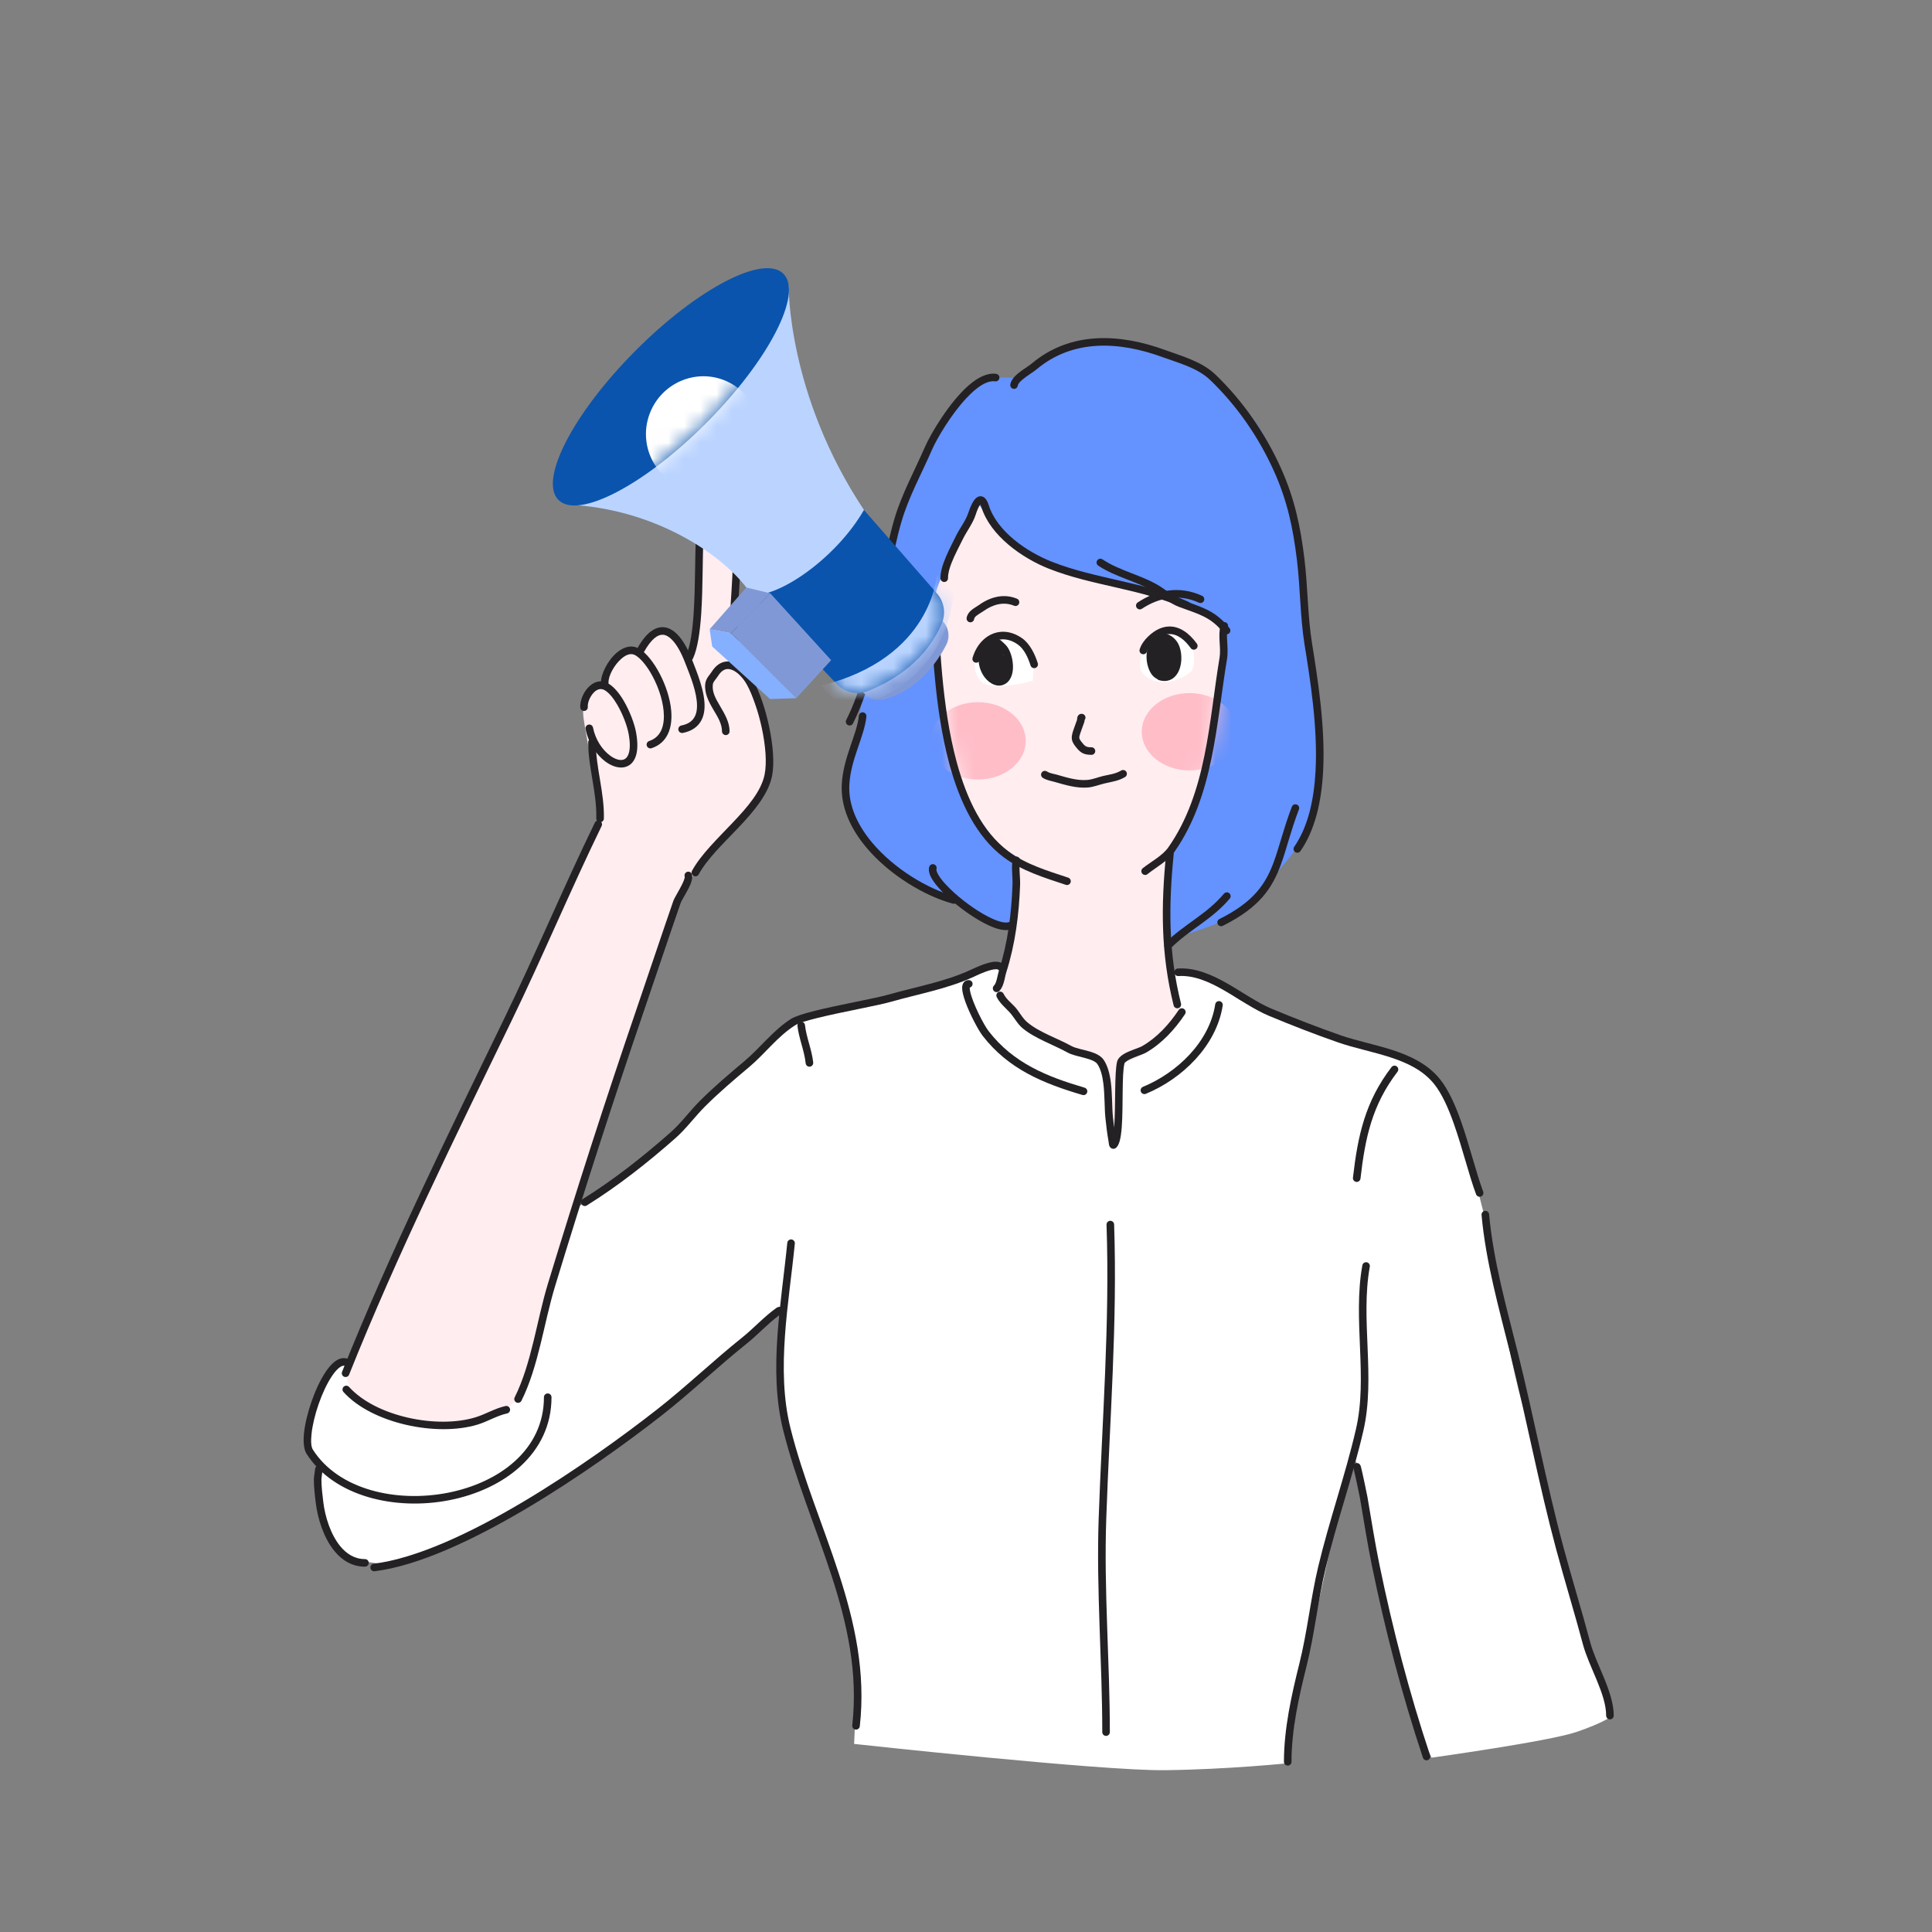 <svg width="120" height="120" viewBox="0 0 120 120" fill="none" xmlns="http://www.w3.org/2000/svg">
<rect x="0" y="0" width="120" height="120" fill="#808080" stroke="none"/>
<g clip-path="url(#clip0_5295_93961)">
<path fill-rule="evenodd" clip-rule="evenodd" d="M64.369 57.944C64.369 57.944 62.451 58 61.155 56.936C59.859 55.873 59.029 55.915 58.463 55.634C57.896 55.353 53.566 53.091 52.931 50.701C52.296 48.31 52.867 47.084 53.13 46.081C53.393 45.078 53.406 43.662 53.674 42.825C53.942 41.989 54.803 37.291 55.275 34.617C55.748 31.943 57.015 28.595 58.111 26.923C59.207 25.251 60.567 23.99 61.265 23.65C61.962 23.31 63.301 23.508 63.301 23.508C63.301 23.508 66.103 21.689 66.999 21.333C67.895 20.977 70.932 21.27 73.294 22.262C75.656 23.254 79.109 26.135 80.096 31.345C81.083 36.554 81.519 41.233 81.652 42.957C81.786 44.681 82.346 46.868 81.813 48.994C81.28 51.12 80.9 52.319 79.951 53.434C79.002 54.55 78.318 55.607 76.917 56.625C75.515 57.643 73.758 57.874 72.992 58.349C72.225 58.824 69.558 58.844 68.783 58.904C68.008 58.965 64.369 57.944 64.369 57.944Z" fill="#6492FE"/>
<path fill-rule="evenodd" clip-rule="evenodd" d="M60.743 31.259C60.743 31.259 60.629 31.438 59.786 33.182C58.943 34.926 58.298 36.034 58.109 36.876C57.92 37.718 57.913 39.367 58.179 41.114C58.445 42.86 59.38 48.844 60.406 50.469C61.431 52.095 63.161 53.669 63.161 53.669C63.161 53.669 63.196 57.356 62.873 58.527C62.551 59.698 61.156 62.827 61.156 62.827C61.156 62.827 62.902 65.369 65.284 66.943C67.666 68.517 67.972 72.667 68.952 72.058C69.933 71.448 71.778 67.834 72.266 66.918C72.753 66.001 73.703 62.838 73.703 62.838L73.274 62.236C73.274 62.236 72.82 61.801 72.676 60.017C72.532 58.232 72.728 52.965 72.728 52.965C72.728 52.965 74.222 50.551 75.015 47.203C75.808 43.856 76.075 39.048 76.075 39.048C76.075 39.048 75.25 38.313 73.635 37.587C72.02 36.861 69.178 36.032 67.53 35.742C65.882 35.451 63.016 34.394 62.085 33.111C61.155 31.829 60.743 31.259 60.743 31.259Z" fill="#FFEDF0"/>
<mask id="mask0_5295_93961" style="mask-type:luminance" maskUnits="userSpaceOnUse" x="57" y="31" width="20" height="42">
<path d="M60.743 31.259C60.743 31.259 60.629 31.438 59.786 33.182C58.943 34.926 58.298 36.034 58.109 36.876C57.92 37.718 57.913 39.367 58.179 41.114C58.445 42.86 59.38 48.844 60.406 50.469C61.431 52.095 63.161 53.669 63.161 53.669C63.161 53.669 63.196 57.356 62.873 58.527C62.551 59.698 61.156 62.827 61.156 62.827C61.156 62.827 62.902 65.369 65.284 66.943C67.666 68.517 67.972 72.667 68.952 72.058C69.933 71.448 71.778 67.834 72.266 66.918C72.753 66.001 73.703 62.838 73.703 62.838L73.274 62.236C73.274 62.236 72.82 61.801 72.676 60.017C72.532 58.232 72.728 52.965 72.728 52.965C72.728 52.965 74.222 50.551 75.015 47.203C75.808 43.856 76.075 39.048 76.075 39.048C76.075 39.048 75.25 38.313 73.635 37.587C72.02 36.861 69.178 36.032 67.53 35.742C65.882 35.451 63.016 34.394 62.085 33.111C61.155 31.829 60.743 31.259 60.743 31.259Z" fill="#FFBDC8"/>
</mask>
<g mask="url(#mask0_5295_93961)">
<path fill-rule="evenodd" clip-rule="evenodd" d="M73.882 43.049C75.517 43.049 76.845 44.126 76.845 45.451C76.845 46.777 75.517 47.853 73.882 47.853C72.246 47.853 70.918 46.777 70.918 45.451C70.918 44.126 72.246 43.049 73.882 43.049Z" fill="#FFBDC8"/>
</g>
<mask id="mask1_5295_93961" style="mask-type:luminance" maskUnits="userSpaceOnUse" x="57" y="31" width="20" height="42">
<path d="M60.743 31.259C60.743 31.259 60.629 31.438 59.786 33.182C58.943 34.926 58.298 36.034 58.109 36.876C57.92 37.718 57.913 39.367 58.179 41.114C58.445 42.86 59.38 48.844 60.406 50.469C61.431 52.095 63.161 53.669 63.161 53.669C63.161 53.669 63.196 57.356 62.873 58.527C62.551 59.698 61.156 62.827 61.156 62.827C61.156 62.827 62.902 65.369 65.284 66.943C67.666 68.517 67.972 72.667 68.952 72.058C69.933 71.448 71.778 67.834 72.266 66.918C72.753 66.001 73.703 62.838 73.703 62.838L73.274 62.236C73.274 62.236 72.82 61.801 72.676 60.017C72.532 58.232 72.728 52.965 72.728 52.965C72.728 52.965 74.222 50.551 75.015 47.203C75.808 43.856 76.075 39.048 76.075 39.048C76.075 39.048 75.25 38.313 73.635 37.587C72.02 36.861 69.178 36.032 67.53 35.742C65.882 35.451 63.016 34.394 62.085 33.111C61.155 31.829 60.743 31.259 60.743 31.259Z" fill="#FFBDC8"/>
</mask>
<g mask="url(#mask1_5295_93961)">
<path fill-rule="evenodd" clip-rule="evenodd" d="M60.744 43.614C62.38 43.614 63.708 44.69 63.708 46.016C63.708 47.342 62.38 48.418 60.744 48.418C59.109 48.418 57.781 47.342 57.781 46.016C57.781 44.69 59.109 43.614 60.744 43.614Z" fill="#FFBDC8"/>
</g>
<path fill-rule="evenodd" clip-rule="evenodd" d="M60.531 40.838C60.531 40.838 61.146 39.783 62.025 39.638C62.904 39.494 63.391 39.753 63.865 40.266C64.339 40.78 64.147 42.282 64.147 42.282C64.147 42.282 62.522 42.775 61.436 42.569C60.351 42.364 60.531 40.838 60.531 40.838Z" fill="white"/>
<path fill-rule="evenodd" clip-rule="evenodd" d="M70.813 41.488C70.813 41.488 70.743 40.396 71.325 39.828C71.906 39.261 73.056 39.005 73.674 39.571C74.292 40.137 74.268 41.465 73.954 41.733C73.64 42.001 72.774 42.53 71.847 42.322C70.919 42.112 70.813 41.488 70.813 41.488Z" fill="white"/>
<path fill-rule="evenodd" clip-rule="evenodd" d="M20.818 86.788C20.818 86.788 26.003 90.105 28.541 90.045C31.08 89.986 31.627 87.855 32.014 87.187C32.401 86.519 33.254 83.976 33.254 83.976C33.254 83.976 38.238 67.038 38.7 65.821C39.162 64.603 41.221 59.015 41.221 59.015C41.221 59.015 41.947 55.752 43.322 53.994C44.698 52.236 46.37 50.317 47.083 49.273C47.796 48.227 48.066 46.878 47.877 46.383C47.688 45.888 46.166 41.685 46.166 41.685C46.166 41.685 45.598 41.208 45.587 39.686C45.575 38.163 45.785 34.434 45.799 33.168C45.814 31.901 45.261 30.603 44.963 30.407C44.665 30.211 44.159 30.695 43.87 31.71C43.582 32.725 43.41 34.347 43.442 35.54C43.474 36.733 43.53 39.185 43.123 39.931C42.715 40.676 42.633 40.966 42.392 40.301C42.152 39.637 41.691 39.116 41.142 39.105C40.592 39.095 39.796 40.244 39.796 40.244C39.796 40.244 39.465 40.144 38.902 40.41C38.338 40.676 38.088 40.857 37.726 41.601C37.363 42.345 37.424 42.511 36.906 42.84C36.388 43.168 36.139 43.71 36.242 44.577C36.345 45.443 37.349 50.629 37.349 50.629C37.349 50.629 36.173 53.954 34.166 57.876C32.159 61.797 27.765 71.672 27.138 72.75C26.51 73.829 22.972 81.406 22.277 83.203C21.583 85 20.818 86.788 20.818 86.788Z" fill="#FFEDF0"/>
<path fill-rule="evenodd" clip-rule="evenodd" d="M49.852 63.417C49.852 63.417 53.128 62.553 54.119 62.246C55.11 61.94 59.284 61.141 60.048 60.729C60.813 60.318 62.11 59.969 62.11 59.969L61.962 61.472C61.962 61.472 62.911 63.363 64.138 64.038C65.365 64.713 67.799 65.46 68.217 65.871C68.635 66.282 68.594 67.148 68.693 67.971C68.792 68.794 68.983 71.267 69.228 70.606C69.472 69.945 69.762 68.936 69.682 68.329C69.603 67.721 69.456 66.142 69.752 66.003C70.048 65.864 70.393 66.039 71.567 65.062C72.742 64.085 73.456 62.989 73.456 62.989C73.456 62.989 73.212 61.878 73.095 61.608C72.978 61.338 72.201 60.366 73.06 60.368C73.92 60.37 75.465 60.656 75.83 60.944C76.195 61.233 75.788 62.006 80.178 63.372C84.567 64.739 87.912 65.682 88.843 66.754C89.773 67.826 90.71 69.59 91.144 71.35C91.578 73.11 92.731 77.61 92.731 77.61C92.731 77.61 93.681 84.995 95.023 88.693C96.366 92.391 97.635 100.492 98.439 102.131C99.243 103.771 100.081 106.603 100.081 106.603C100.081 106.603 99.654 106.984 97.918 107.575C96.183 108.166 88.916 109.172 88.916 109.172C88.916 109.172 87.278 105.921 86.969 103.773C86.66 101.626 84.23 90.751 84.23 90.751C84.23 90.751 83.624 91.709 83.101 93.973C82.579 96.237 81.769 100.377 81.206 102.492C80.643 104.608 80.05 109.512 80.05 109.512C80.05 109.512 76.313 109.902 72.343 109.95C68.373 109.997 53.05 108.317 53.05 108.317C53.05 108.317 53.182 105.469 53.224 104.228C53.265 102.986 52.111 98.121 50.765 94.785C49.42 91.449 48.743 88.925 48.571 87.061C48.399 85.197 48.748 81.242 48.748 81.242C48.748 81.242 46.1 83.279 43.576 85.609C41.051 87.94 33.036 92.986 31.942 93.785C30.849 94.585 25.181 97.32 23.28 97.084C21.378 96.848 20.461 95.849 20.03 94.098C19.599 92.348 19.815 90.936 19.815 90.936C19.815 90.936 19.05 89.889 18.972 89.352C18.893 88.816 19.334 87.342 19.729 86.457C20.123 85.572 20.86 84.431 21.263 84.478C21.666 84.526 21.601 84.878 21.555 85.565C21.509 86.252 22.902 87.562 23.357 87.679C23.811 87.796 26.634 88.505 27.838 88.412C29.044 88.319 31.12 87.805 31.678 87.343C32.235 86.88 32.669 85.647 32.792 85.322C32.915 84.997 35.855 74.953 35.855 74.953C35.855 74.953 37.265 74.316 37.645 73.949C38.025 73.582 42.844 69.632 44.602 67.648C46.36 65.663 47.504 65.036 48.323 64.363C49.142 63.689 49.852 63.417 49.852 63.417Z" fill="white"/>
<path fill-rule="evenodd" clip-rule="evenodd" d="M57.76 37.047C57.889 39.78 58.009 43.919 58.968 47.458C59.62 49.861 60.663 51.987 62.335 53.241C63.481 54.1 64.862 54.512 66.198 54.958C66.322 54.999 66.455 54.932 66.496 54.809C66.537 54.686 66.47 54.553 66.347 54.512C65.058 54.082 63.722 53.693 62.617 52.864C61.021 51.667 60.044 49.628 59.422 47.335C58.472 43.83 58.358 39.731 58.23 37.025C58.223 36.895 58.113 36.795 57.983 36.801C57.854 36.807 57.753 36.918 57.76 37.047Z" fill="#232124"/>
<path fill-rule="evenodd" clip-rule="evenodd" d="M75.815 38.812C75.723 39.15 75.732 39.517 75.753 39.887C75.772 40.214 75.8 40.544 75.748 40.855C75.093 44.785 74.957 49.217 72.568 52.63C72.198 53.158 71.472 53.532 70.979 53.926C70.878 54.008 70.862 54.156 70.943 54.257C71.024 54.358 71.172 54.375 71.273 54.294C71.798 53.874 72.559 53.462 72.953 52.899C75.383 49.429 75.546 44.928 76.212 40.932C76.27 40.589 76.244 40.223 76.223 39.861C76.205 39.542 76.19 39.226 76.269 38.935C76.303 38.809 76.229 38.68 76.103 38.646C75.978 38.612 75.849 38.687 75.815 38.812Z" fill="#232124"/>
<path fill-rule="evenodd" clip-rule="evenodd" d="M72.433 53C72.106 56.276 72.097 59.248 72.897 62.448C72.929 62.574 73.056 62.651 73.182 62.619C73.308 62.588 73.385 62.46 73.354 62.334C72.567 59.188 72.58 56.267 72.901 53.047C72.914 52.917 72.819 52.802 72.69 52.789C72.561 52.776 72.446 52.871 72.433 53Z" fill="#232124"/>
<path fill-rule="evenodd" clip-rule="evenodd" d="M62.896 53.398C62.809 53.889 62.907 54.454 62.889 54.952C62.825 56.743 62.598 58.541 62.054 60.251C62.005 60.405 61.968 60.617 61.914 60.82C61.873 60.976 61.827 61.13 61.735 61.221C61.644 61.313 61.644 61.462 61.735 61.554C61.827 61.646 61.976 61.646 62.068 61.554C62.186 61.437 62.271 61.263 62.332 61.069C62.405 60.837 62.444 60.574 62.502 60.393C63.059 58.644 63.294 56.803 63.36 54.969C63.377 54.491 63.276 53.95 63.359 53.48C63.382 53.352 63.296 53.23 63.168 53.208C63.04 53.185 62.918 53.27 62.896 53.398Z" fill="#232124"/>
<path fill-rule="evenodd" clip-rule="evenodd" d="M69.2 70.033C69.173 69.818 69.15 69.603 69.127 69.389C69.065 68.804 69.091 67.986 68.998 67.24C68.931 66.704 68.802 66.204 68.556 65.835C68.399 65.6 68.104 65.442 67.757 65.332C67.338 65.198 66.838 65.13 66.543 64.967C65.688 64.492 64.554 64.124 63.809 63.497C63.484 63.223 63.306 62.817 63.012 62.511C62.763 62.251 62.493 62.045 62.332 61.722C62.274 61.605 62.132 61.558 62.016 61.616C61.9 61.674 61.852 61.815 61.91 61.931C62.094 62.299 62.39 62.541 62.672 62.836C62.978 63.155 63.168 63.572 63.506 63.857C64.273 64.502 65.435 64.889 66.315 65.378C66.583 65.527 67.004 65.611 67.402 65.718C67.576 65.765 67.746 65.817 67.89 65.886C68.005 65.942 68.104 66.006 68.164 66.096C68.374 66.411 68.474 66.841 68.531 67.298C68.624 68.041 68.598 68.856 68.659 69.439C68.709 69.913 68.764 70.397 68.85 70.867C68.862 70.938 68.873 71.08 68.898 71.153C68.92 71.221 68.956 71.266 68.988 71.293C69.037 71.335 69.091 71.353 69.149 71.354C69.204 71.355 69.273 71.342 69.342 71.273C69.422 71.193 69.495 71.056 69.547 70.867C69.608 70.646 69.649 70.342 69.675 69.989C69.771 68.703 69.672 66.735 69.842 66.054C69.852 66.016 69.886 65.986 69.924 65.954C69.993 65.896 70.083 65.845 70.181 65.796C70.535 65.622 70.987 65.492 71.173 65.386C72.165 64.819 72.976 63.933 73.603 62.992C73.675 62.884 73.646 62.738 73.538 62.666C73.43 62.594 73.284 62.623 73.212 62.731C72.624 63.612 71.868 64.447 70.94 64.977C70.724 65.101 70.15 65.254 69.79 65.474C69.574 65.606 69.428 65.769 69.386 65.939C69.212 66.635 69.303 68.642 69.206 69.954C69.204 69.981 69.202 70.007 69.2 70.033Z" fill="#232124"/>
<path fill-rule="evenodd" clip-rule="evenodd" d="M60.888 31.337C60.91 31.379 60.938 31.438 60.957 31.5C61.514 33.282 63.494 34.67 65.152 35.325C67.896 36.41 70.931 36.566 73.635 37.814C73.752 37.868 73.892 37.817 73.947 37.699C74.001 37.581 73.95 37.441 73.832 37.386C71.12 36.135 68.077 35.975 65.325 34.888C63.785 34.279 61.923 33.015 61.406 31.36C61.304 31.032 61.153 30.889 61.031 30.846C60.899 30.798 60.757 30.822 60.62 30.941C60.461 31.08 60.288 31.411 60.155 31.822C59.98 32.361 59.609 32.805 59.364 33.314C59.021 34.026 58.397 35.124 58.413 35.919C58.416 36.048 58.523 36.152 58.653 36.149C58.783 36.147 58.886 36.039 58.884 35.909C58.878 35.63 58.968 35.311 59.093 34.986C59.295 34.459 59.592 33.924 59.788 33.518C60.042 32.99 60.421 32.527 60.602 31.968C60.691 31.694 60.785 31.459 60.888 31.337Z" fill="#232124"/>
<path fill-rule="evenodd" clip-rule="evenodd" d="M68.215 35.134C69.294 35.855 70.65 36.114 71.751 36.787C72.244 37.088 72.674 37.486 73.228 37.694C74.412 38.138 75.18 38.285 76 39.311C76.082 39.412 76.23 39.428 76.331 39.347C76.433 39.266 76.449 39.118 76.368 39.017C75.484 37.912 74.669 37.731 73.393 37.253C72.868 37.056 72.465 36.671 71.996 36.385C70.901 35.716 69.55 35.46 68.477 34.743C68.369 34.67 68.222 34.7 68.15 34.808C68.078 34.916 68.107 35.062 68.215 35.134Z" fill="#232124"/>
<path fill-rule="evenodd" clip-rule="evenodd" d="M61.875 23.22C61.355 23.143 60.768 23.42 60.197 23.909C58.982 24.952 57.807 26.942 57.458 27.744C56.818 29.215 55.996 30.71 55.546 32.252C54.358 36.325 54.484 40.876 52.561 44.721C52.503 44.838 52.55 44.979 52.666 45.037C52.782 45.095 52.924 45.048 52.982 44.932C54.917 41.062 54.802 36.483 55.998 32.383C56.442 30.86 57.258 29.385 57.889 27.932C58.176 27.273 59.043 25.779 60.018 24.736C60.394 24.334 60.784 23.999 61.164 23.816C61.386 23.709 61.602 23.655 61.806 23.685C61.935 23.704 62.054 23.615 62.073 23.487C62.092 23.358 62.003 23.239 61.875 23.22Z" fill="#232124"/>
<path fill-rule="evenodd" clip-rule="evenodd" d="M53.345 44.455C53.286 45.051 53.044 45.691 52.809 46.382C52.562 47.112 52.323 47.897 52.283 48.746C52.216 50.142 52.841 51.486 53.814 52.644C55.245 54.349 57.428 55.65 59.175 56.126C59.301 56.16 59.43 56.086 59.464 55.961C59.498 55.836 59.424 55.706 59.299 55.672C57.629 55.217 55.543 53.971 54.174 52.342C53.281 51.278 52.692 50.05 52.753 48.768C52.791 47.965 53.022 47.223 53.255 46.533C53.502 45.804 53.751 45.13 53.814 44.501C53.826 44.372 53.732 44.257 53.603 44.244C53.474 44.231 53.358 44.325 53.345 44.455Z" fill="#232124"/>
<path fill-rule="evenodd" clip-rule="evenodd" d="M57.718 53.838C57.668 53.99 57.688 54.189 57.793 54.416C57.975 54.811 58.43 55.335 59.007 55.848C59.851 56.599 60.953 57.334 61.779 57.629C62.185 57.773 62.534 57.809 62.777 57.728C62.9 57.687 62.967 57.554 62.926 57.431C62.885 57.307 62.751 57.241 62.628 57.282C62.548 57.308 62.45 57.307 62.337 57.291C62.124 57.26 61.871 57.172 61.597 57.045C60.871 56.71 60.006 56.108 59.32 55.497C58.871 55.098 58.498 54.696 58.298 54.364C58.24 54.269 58.198 54.181 58.175 54.101C58.163 54.056 58.154 54.016 58.165 53.983C58.205 53.859 58.137 53.726 58.014 53.686C57.89 53.646 57.758 53.714 57.718 53.838Z" fill="#232124"/>
<path fill-rule="evenodd" clip-rule="evenodd" d="M63.217 23.954C63.238 23.818 63.364 23.697 63.508 23.576C63.796 23.331 64.177 23.114 64.376 22.947C66.654 21.028 69.555 21.209 72.215 22.184C73.231 22.557 74.372 22.839 75.176 23.612C76.845 25.218 78.193 27.175 79.139 29.286C79.961 31.12 80.317 32.812 80.557 34.797C80.765 36.511 80.753 38.313 81.023 40.004C81.371 42.177 81.857 45.157 81.711 47.884C81.616 49.667 81.253 51.341 80.386 52.596C80.312 52.703 80.339 52.849 80.445 52.923C80.552 52.997 80.699 52.97 80.773 52.863C81.685 51.543 82.081 49.785 82.181 47.909C82.329 45.148 81.84 42.13 81.488 39.929C81.218 38.245 81.231 36.448 81.024 34.74C80.778 32.706 80.411 30.973 79.569 29.094C78.598 26.928 77.214 24.92 75.502 23.273C74.651 22.455 73.453 22.137 72.377 21.743C69.558 20.709 66.487 20.554 64.073 22.587C63.873 22.755 63.491 22.972 63.203 23.217C62.961 23.422 62.787 23.654 62.752 23.883C62.732 24.011 62.82 24.131 62.949 24.151C63.077 24.17 63.197 24.082 63.217 23.954Z" fill="#232124"/>
<path fill-rule="evenodd" clip-rule="evenodd" d="M80.239 50.108C79.731 51.431 79.481 52.538 79.127 53.508C78.615 54.912 77.876 56.016 75.74 57.083C75.624 57.141 75.577 57.283 75.635 57.399C75.693 57.515 75.835 57.562 75.951 57.504C78.237 56.361 79.021 55.172 79.569 53.669C79.922 52.701 80.172 51.596 80.678 50.276C80.725 50.155 80.664 50.019 80.543 49.972C80.422 49.926 80.285 49.986 80.239 50.108Z" fill="#232124"/>
<path fill-rule="evenodd" clip-rule="evenodd" d="M76.022 55.509C74.927 56.81 73.541 57.406 72.383 58.564C72.291 58.656 72.291 58.805 72.383 58.897C72.475 58.989 72.624 58.989 72.716 58.897C73.884 57.728 75.278 57.123 76.382 55.812C76.466 55.712 76.453 55.564 76.354 55.48C76.254 55.397 76.106 55.41 76.022 55.509Z" fill="#232124"/>
<path fill-rule="evenodd" clip-rule="evenodd" d="M60.505 38.449C60.519 38.351 60.6 38.284 60.684 38.22C60.818 38.118 60.974 38.036 61.087 37.956C61.654 37.551 62.327 37.348 62.985 37.622C63.105 37.672 63.242 37.615 63.292 37.495C63.342 37.375 63.286 37.237 63.166 37.187C62.353 36.849 61.514 37.072 60.814 37.573C60.67 37.675 60.461 37.783 60.306 37.923C60.165 38.05 60.064 38.203 60.039 38.386C60.022 38.514 60.112 38.633 60.24 38.651C60.369 38.668 60.488 38.578 60.505 38.449Z" fill="#232124"/>
<path fill-rule="evenodd" clip-rule="evenodd" d="M70.925 37.811C72.011 37.093 73.266 36.88 74.466 37.433C74.584 37.488 74.724 37.436 74.778 37.318C74.832 37.2 74.781 37.061 74.663 37.006C73.309 36.381 71.891 36.608 70.665 37.419C70.557 37.491 70.528 37.637 70.599 37.745C70.671 37.853 70.817 37.883 70.925 37.811Z" fill="#232124"/>
<path fill-rule="evenodd" clip-rule="evenodd" d="M60.86 40.992C61.051 40.337 61.489 39.856 62.038 39.737C62.399 39.66 62.803 39.742 63.205 40.021C63.62 40.308 63.865 40.874 64.009 41.334C64.048 41.458 64.18 41.527 64.304 41.489C64.428 41.45 64.497 41.318 64.458 41.194C64.286 40.642 63.97 39.978 63.473 39.634C62.945 39.268 62.412 39.175 61.939 39.278C61.237 39.43 60.653 40.022 60.408 40.86C60.371 40.985 60.443 41.116 60.568 41.152C60.693 41.188 60.823 41.117 60.86 40.992Z" fill="#232124"/>
<path fill-rule="evenodd" clip-rule="evenodd" d="M61.724 39.795C61.554 39.861 61.423 39.968 61.326 40.102C61.314 40.092 61.3 40.082 61.286 40.074C61.172 40.01 61.029 40.051 60.965 40.164C60.635 40.751 60.766 41.573 61.176 42.09C61.471 42.463 61.989 42.765 62.47 42.458C62.751 42.279 62.897 41.921 62.917 41.514C62.943 40.96 62.737 40.329 62.472 40.065C62.437 40.03 62.239 39.833 62.133 39.755C62.05 39.694 61.974 39.681 61.94 39.681C61.909 39.681 61.869 39.686 61.826 39.709C61.809 39.718 61.753 39.769 61.724 39.795ZM62.303 40.658L62.304 40.7C62.309 40.698 62.314 40.696 62.318 40.694L62.316 40.688L62.303 40.658Z" fill="#232124"/>
<path fill-rule="evenodd" clip-rule="evenodd" d="M71.237 40.469C71.306 40.242 71.471 40.035 71.641 39.872C71.985 39.541 72.319 39.385 72.641 39.383C73.133 39.379 73.576 39.726 73.958 40.255C74.034 40.361 74.181 40.384 74.287 40.308C74.392 40.232 74.416 40.085 74.34 39.98C73.854 39.307 73.264 38.908 72.638 38.912C72.216 38.915 71.767 39.099 71.315 39.532C71.088 39.749 70.878 40.031 70.787 40.334C70.749 40.459 70.82 40.59 70.945 40.627C71.069 40.664 71.2 40.594 71.237 40.469Z" fill="#232124"/>
<path fill-rule="evenodd" clip-rule="evenodd" d="M71.902 39.551C71.799 39.483 71.658 39.507 71.584 39.608C71.179 40.157 71.109 40.931 71.36 41.565C71.494 41.904 71.746 42.239 72.156 42.205C72.344 42.189 72.548 42.071 72.721 41.893C72.951 41.656 73.127 41.321 73.16 41.097C73.193 40.87 73.159 40.602 73.121 40.38C73.094 40.223 73.004 39.951 72.866 39.752C72.744 39.577 72.582 39.46 72.409 39.442C72.204 39.422 72.037 39.464 71.902 39.551ZM72.382 39.915C72.382 39.932 72.382 39.958 72.382 39.984C72.398 39.972 72.413 39.961 72.429 39.952C72.415 39.935 72.4 39.922 72.382 39.915Z" fill="#232124"/>
<path fill-rule="evenodd" clip-rule="evenodd" d="M72.198 39.949C72.23 39.89 72.261 39.85 72.305 39.84C72.352 39.83 72.401 39.85 72.45 39.875C72.554 39.931 72.651 40.027 72.722 40.127C72.916 40.402 72.961 40.907 72.85 41.307C72.791 41.518 72.69 41.704 72.519 41.785C72.412 41.836 72.281 41.841 72.124 41.794C71.999 41.758 71.869 41.829 71.832 41.953C71.795 42.078 71.866 42.209 71.991 42.246C72.282 42.331 72.525 42.304 72.722 42.21C73.007 42.074 73.205 41.785 73.303 41.434C73.453 40.898 73.366 40.224 73.106 39.856C72.988 39.688 72.818 39.531 72.642 39.446C72.495 39.374 72.343 39.349 72.201 39.382C72.046 39.416 71.896 39.516 71.783 39.728C71.722 39.842 71.765 39.985 71.879 40.046C71.994 40.107 72.137 40.064 72.198 39.949Z" fill="#232124"/>
<path fill-rule="evenodd" clip-rule="evenodd" d="M72.668 40.511C72.665 40.496 72.655 40.453 72.652 40.423C72.638 40.293 72.646 40.136 72.645 40.048C72.645 39.918 72.539 39.813 72.409 39.814C72.279 39.814 72.174 39.92 72.175 40.05C72.175 40.17 72.166 40.396 72.195 40.556C72.217 40.677 72.264 40.77 72.32 40.826C72.412 40.917 72.561 40.917 72.652 40.826C72.739 40.74 72.744 40.603 72.668 40.511Z" fill="#232124"/>
<path fill-rule="evenodd" clip-rule="evenodd" d="M72.707 40.447C72.744 40.397 72.76 40.332 72.749 40.267C72.739 40.213 72.66 39.907 72.636 39.866C72.598 39.8 72.549 39.775 72.521 39.763C72.447 39.732 72.379 39.739 72.316 39.773C72.28 39.793 72.233 39.828 72.206 39.901C72.201 39.916 72.184 39.982 72.202 40.123C72.21 40.179 72.221 40.235 72.227 40.291C72.233 40.36 72.234 40.428 72.238 40.497C72.246 40.626 72.358 40.725 72.487 40.718C72.617 40.71 72.716 40.599 72.708 40.469L72.707 40.447Z" fill="#232124"/>
<path fill-rule="evenodd" clip-rule="evenodd" d="M66.898 44.709C66.824 44.93 66.735 45.145 66.662 45.367C66.585 45.601 66.556 45.754 66.572 45.892C66.588 46.039 66.653 46.176 66.801 46.366C66.947 46.554 67.064 46.677 67.204 46.758C67.352 46.843 67.526 46.885 67.793 46.885C67.923 46.885 68.028 46.78 68.028 46.65C68.028 46.52 67.923 46.415 67.793 46.415C67.633 46.415 67.527 46.401 67.439 46.35C67.344 46.295 67.271 46.205 67.172 46.077C67.096 45.979 67.048 45.915 67.039 45.839C67.029 45.753 67.061 45.66 67.109 45.514C67.183 45.289 67.274 45.071 67.348 44.847C67.358 44.82 67.364 44.764 67.368 44.721C67.398 44.684 67.417 44.639 67.421 44.588C67.429 44.458 67.331 44.346 67.201 44.337C67.097 44.33 67.025 44.371 66.971 44.437C66.941 44.475 66.915 44.531 66.906 44.599C66.902 44.63 66.899 44.693 66.898 44.709ZM67.181 44.807L67.17 44.807C67.174 44.807 67.178 44.807 67.181 44.807Z" fill="#232124"/>
<path fill-rule="evenodd" clip-rule="evenodd" d="M64.769 48.311C64.991 48.457 65.248 48.494 65.499 48.565C66.168 48.754 66.865 48.972 67.573 48.913C67.934 48.883 68.277 48.736 68.627 48.656C69.077 48.552 69.477 48.504 69.879 48.263C69.99 48.196 70.026 48.052 69.96 47.94C69.893 47.829 69.748 47.793 69.637 47.859C69.279 48.074 68.921 48.105 68.521 48.197C68.193 48.273 67.872 48.416 67.534 48.444C66.882 48.498 66.243 48.286 65.626 48.112C65.422 48.054 65.208 48.036 65.027 47.918C64.918 47.847 64.772 47.877 64.701 47.986C64.63 48.094 64.66 48.24 64.769 48.311Z" fill="#232124"/>
<path fill-rule="evenodd" clip-rule="evenodd" d="M62.314 59.89C62.183 59.756 61.945 59.703 61.655 59.747C61.17 59.821 60.506 60.14 60.279 60.244C58.674 60.985 56.869 61.296 55.18 61.778C54.355 62.014 52.134 62.403 50.611 62.783C49.924 62.955 49.373 63.131 49.129 63.287C48.017 63.994 47.24 65.064 46.241 65.905C45.29 66.706 44.334 67.514 43.462 68.387C42.832 69.017 42.308 69.755 41.63 70.351C39.909 71.866 38.139 73.262 36.199 74.474C36.088 74.543 36.055 74.688 36.124 74.798C36.193 74.908 36.338 74.942 36.448 74.873C38.41 73.647 40.2 72.236 41.941 70.704C42.626 70.101 43.157 69.357 43.795 68.719C44.658 67.856 45.603 67.057 46.544 66.265C47.527 65.437 48.288 64.38 49.382 63.684C49.603 63.543 50.104 63.395 50.725 63.24C52.253 62.858 54.481 62.467 55.309 62.231C57.021 61.742 58.849 61.423 60.476 60.672C60.656 60.589 61.129 60.358 61.542 60.251C61.662 60.22 61.776 60.199 61.873 60.2C61.916 60.201 61.955 60.196 61.977 60.219C62.068 60.312 62.217 60.313 62.31 60.222C62.403 60.132 62.404 59.983 62.314 59.89Z" fill="#232124"/>
<path fill-rule="evenodd" clip-rule="evenodd" d="M49.532 63.722C49.615 64.487 49.958 65.248 50.042 66.044C50.055 66.173 50.171 66.267 50.3 66.253C50.429 66.24 50.523 66.124 50.51 65.995C50.426 65.198 50.083 64.437 49.999 63.671C49.985 63.542 49.869 63.448 49.74 63.462C49.611 63.476 49.518 63.593 49.532 63.722Z" fill="#232124"/>
<path fill-rule="evenodd" clip-rule="evenodd" d="M73.187 60.624C74.176 60.565 75.111 60.988 76.017 61.507C76.974 62.055 77.899 62.712 78.814 63.094C80.216 63.678 81.669 64.245 83.105 64.744C84.117 65.096 85.277 65.32 86.362 65.674C87.401 66.013 88.373 66.47 89.055 67.303C89.557 67.917 89.956 68.82 90.302 69.801C90.838 71.316 91.245 73.016 91.682 74.18C91.728 74.302 91.863 74.364 91.985 74.318C92.106 74.272 92.168 74.137 92.123 74.015C91.687 72.853 91.28 71.156 90.746 69.644C90.379 68.606 89.95 67.655 89.419 67.005C88.68 66.102 87.635 65.594 86.508 65.227C85.426 64.874 84.269 64.651 83.259 64.3C81.832 63.803 80.388 63.24 78.995 62.659C78.097 62.285 77.19 61.637 76.251 61.099C75.263 60.533 74.238 60.09 73.159 60.155C73.029 60.163 72.931 60.274 72.938 60.404C72.946 60.533 73.058 60.632 73.187 60.624Z" fill="#232124"/>
<path fill-rule="evenodd" clip-rule="evenodd" d="M86.428 66.282C84.794 68.418 84.338 70.516 84.034 73.149C84.019 73.278 84.112 73.395 84.241 73.41C84.37 73.425 84.487 73.332 84.502 73.203C84.795 70.66 85.224 68.63 86.802 66.568C86.88 66.465 86.861 66.317 86.758 66.238C86.654 66.159 86.507 66.179 86.428 66.282Z" fill="#232124"/>
<path fill-rule="evenodd" clip-rule="evenodd" d="M71.171 67.939C73.423 67.01 75.559 64.959 75.945 62.452C75.964 62.323 75.876 62.203 75.748 62.183C75.62 62.164 75.499 62.252 75.48 62.38C75.118 64.729 73.1 66.634 70.992 67.505C70.872 67.554 70.814 67.692 70.864 67.812C70.914 67.932 71.051 67.989 71.171 67.939Z" fill="#232124"/>
<path fill-rule="evenodd" clip-rule="evenodd" d="M60.232 61.341C60.33 61.316 60.404 61.23 60.409 61.124C60.416 60.994 60.316 60.884 60.186 60.877C60.058 60.871 59.963 60.914 59.892 60.983C59.814 61.06 59.759 61.187 59.76 61.364C59.761 61.578 59.841 61.896 59.97 62.251C60.255 63.027 60.769 63.991 61.034 64.335C62.634 66.405 64.79 67.291 67.233 68.01C67.358 68.046 67.489 67.975 67.525 67.85C67.562 67.726 67.49 67.595 67.366 67.558C65.021 66.869 62.942 66.034 61.407 64.047C61.097 63.646 60.427 62.339 60.263 61.6C60.245 61.518 60.233 61.444 60.231 61.38C60.23 61.368 60.231 61.354 60.232 61.341Z" fill="#232124"/>
<path fill-rule="evenodd" clip-rule="evenodd" d="M68.729 76.069C68.939 82.198 68.451 88.225 68.24 94.337C68.088 98.752 68.464 103.183 68.464 107.584C68.464 107.714 68.569 107.82 68.699 107.82C68.829 107.82 68.934 107.714 68.934 107.584C68.934 103.188 68.559 98.763 68.711 94.353C68.922 88.231 69.409 82.192 69.2 76.053C69.195 75.923 69.086 75.821 68.956 75.826C68.827 75.83 68.725 75.939 68.729 76.069Z" fill="#232124"/>
<path fill-rule="evenodd" clip-rule="evenodd" d="M84.618 78.592C84.314 80.271 84.403 82.013 84.474 83.749C84.544 85.447 84.597 87.14 84.222 88.762C83.558 91.641 82.562 94.429 81.877 97.307C81.402 99.301 81.2 101.355 80.704 103.338C80.212 105.305 79.748 107.383 79.748 109.428C79.748 109.557 79.853 109.663 79.983 109.663C80.113 109.663 80.218 109.557 80.218 109.428C80.218 107.421 80.678 105.383 81.161 103.452C81.657 101.467 81.859 99.412 82.334 97.416C83.02 94.537 84.016 91.748 84.681 88.868C85.065 87.205 85.016 85.47 84.944 83.73C84.875 82.028 84.783 80.321 85.081 78.675C85.104 78.548 85.019 78.425 84.892 78.402C84.764 78.379 84.641 78.464 84.618 78.592Z" fill="#232124"/>
<path fill-rule="evenodd" clip-rule="evenodd" d="M48.9 77.195C48.533 80.911 47.715 85.113 48.641 88.816C49.418 91.925 50.679 94.879 51.654 97.886C52.618 100.857 53.301 103.881 52.936 107.167C52.922 107.296 53.015 107.413 53.144 107.427C53.273 107.441 53.39 107.348 53.404 107.219C53.777 103.864 53.086 100.775 52.102 97.741C51.13 94.744 49.872 91.801 49.097 88.702C48.184 85.05 49.007 80.906 49.368 77.241C49.381 77.112 49.286 76.997 49.157 76.984C49.028 76.971 48.913 77.066 48.9 77.195Z" fill="#232124"/>
<path fill-rule="evenodd" clip-rule="evenodd" d="M84.072 91.213L84.074 91.218C84.151 91.494 84.453 92.952 84.471 93.056C84.713 94.467 84.929 95.867 85.217 97.271C86.043 101.297 87.083 105.283 88.38 109.174C88.421 109.297 88.554 109.364 88.677 109.323C88.8 109.282 88.867 109.148 88.826 109.025C87.535 105.152 86.5 101.184 85.678 97.177C85.391 95.777 85.175 94.382 84.934 92.977C84.916 92.87 84.606 91.375 84.527 91.091C84.49 90.958 84.409 90.909 84.396 90.902C84.297 90.848 84.21 90.864 84.133 90.928C84.048 90.999 84.025 91.118 84.072 91.213ZM84.424 91.298C84.358 91.347 84.272 91.357 84.198 91.328C84.282 91.364 84.357 91.349 84.424 91.298Z" fill="#232124"/>
<path fill-rule="evenodd" clip-rule="evenodd" d="M92.022 75.464C92.283 78.364 93.104 81.272 93.808 84.09C94.817 88.127 95.576 92.214 96.658 96.233C97.19 98.21 97.795 100.169 98.323 102.149C98.506 102.835 98.871 103.61 99.191 104.391C99.495 105.133 99.761 105.88 99.761 106.558C99.761 106.688 99.867 106.793 99.996 106.793C100.126 106.793 100.232 106.688 100.232 106.558C100.232 105.825 99.955 105.014 99.627 104.213C99.314 103.451 98.956 102.697 98.778 102.027C98.25 100.047 97.644 98.088 97.112 96.111C96.031 92.094 95.273 88.01 94.265 83.976C93.566 81.182 92.75 78.298 92.491 75.422C92.479 75.292 92.365 75.197 92.235 75.209C92.106 75.22 92.01 75.335 92.022 75.464Z" fill="#232124"/>
<path fill-rule="evenodd" clip-rule="evenodd" d="M42.529 54.451C42.541 54.485 42.523 54.531 42.508 54.586C42.479 54.685 42.43 54.798 42.373 54.916C42.177 55.319 41.888 55.766 41.822 55.958C41.06 58.16 40.324 60.376 39.569 62.582C37.619 68.282 35.777 73.999 34.025 79.756C33.343 81.997 33.017 84.691 31.967 86.793C31.909 86.909 31.956 87.05 32.072 87.108C32.188 87.166 32.33 87.119 32.388 87.003C33.449 84.879 33.785 82.158 34.475 79.893C36.225 74.141 38.066 68.429 40.014 62.734C40.769 60.529 41.505 58.313 42.267 56.112C42.342 55.895 42.713 55.345 42.889 54.917C42.992 54.666 43.023 54.441 42.975 54.301C42.934 54.178 42.8 54.111 42.677 54.153C42.554 54.194 42.488 54.328 42.529 54.451Z" fill="#232124"/>
<path fill-rule="evenodd" clip-rule="evenodd" d="M36.946 51.098C35.001 55.099 33.283 59.212 31.338 63.224C27.821 70.479 24.236 77.732 21.246 85.207C21.198 85.327 21.256 85.464 21.377 85.513C21.497 85.561 21.634 85.502 21.683 85.382C24.668 77.917 28.249 70.674 31.761 63.43C33.706 59.418 35.424 55.304 37.369 51.303C37.426 51.187 37.377 51.046 37.26 50.989C37.144 50.932 37.003 50.981 36.946 51.098Z" fill="#232124"/>
<path fill-rule="evenodd" clip-rule="evenodd" d="M21.334 86.46C23.088 88.412 27.135 89.262 29.679 88.479C30.299 88.288 30.858 87.932 31.498 87.79C31.625 87.762 31.705 87.636 31.677 87.509C31.649 87.382 31.523 87.302 31.396 87.331C30.744 87.475 30.173 87.835 29.541 88.029C27.147 88.766 23.335 87.982 21.684 86.146C21.597 86.049 21.448 86.041 21.351 86.128C21.255 86.215 21.247 86.364 21.334 86.46Z" fill="#232124"/>
<path fill-rule="evenodd" clip-rule="evenodd" d="M21.694 84.445C21.483 84.327 21.259 84.326 21.03 84.427C20.765 84.546 20.483 84.825 20.221 85.217C19.57 86.188 18.998 87.86 18.88 89.037C18.824 89.594 18.88 90.049 19.041 90.3C20.737 92.946 24.532 93.841 27.911 93.179C31.306 92.515 34.255 90.289 34.255 86.784C34.255 86.654 34.15 86.549 34.02 86.549C33.89 86.549 33.785 86.654 33.785 86.784C33.785 90.057 30.991 92.097 27.82 92.718C24.633 93.342 21.038 92.543 19.437 90.046C19.314 89.856 19.306 89.507 19.348 89.084C19.459 87.974 19.998 86.395 20.612 85.479C20.784 85.222 20.959 85.018 21.135 84.904C21.25 84.831 21.36 84.797 21.464 84.856C21.577 84.919 21.721 84.879 21.784 84.765C21.848 84.652 21.807 84.508 21.694 84.445Z" fill="#232124"/>
<path fill-rule="evenodd" clip-rule="evenodd" d="M48.393 81.696C48.42 81.711 48.45 81.721 48.482 81.725C48.611 81.74 48.728 81.647 48.742 81.518C48.762 81.346 48.683 81.255 48.602 81.206C48.509 81.151 48.351 81.147 48.215 81.244C47.434 81.802 46.829 82.491 46.081 83.089C44.289 84.523 42.624 86.124 40.816 87.538C36.653 90.796 28.549 96.459 23.211 97.126C23.083 97.142 22.991 97.26 23.007 97.389C23.023 97.518 23.141 97.609 23.27 97.593C28.674 96.918 36.891 91.207 41.106 87.909C42.915 86.493 44.581 84.892 46.376 83.457C47.086 82.888 47.665 82.236 48.393 81.696Z" fill="#232124"/>
<path fill-rule="evenodd" clip-rule="evenodd" d="M20.034 91.331L20.036 91.322L20.038 91.304L20.041 91.287L20.04 91.291C20.104 90.733 19.609 90.99 19.575 91.218C19.564 91.292 19.494 91.795 19.494 91.888C19.494 92.376 19.557 92.902 19.618 93.387C19.733 94.306 20.097 95.516 20.772 96.338C21.248 96.918 21.875 97.309 22.669 97.309C22.799 97.309 22.904 97.204 22.904 97.074C22.904 96.944 22.799 96.838 22.669 96.838C22.025 96.838 21.522 96.51 21.135 96.04C20.517 95.285 20.19 94.172 20.085 93.329C20.027 92.863 19.964 92.358 19.964 91.888C19.964 91.819 20.016 91.458 20.034 91.331Z" fill="#232124"/>
<path fill-rule="evenodd" clip-rule="evenodd" d="M43.397 54.309C43.925 53.34 44.938 52.383 45.869 51.402C46.847 50.37 47.731 49.307 47.953 48.197C48.268 46.627 47.562 43.664 46.804 42.3C46.585 41.906 46.258 41.524 45.9 41.3C45.63 41.133 45.342 41.052 45.061 41.095C44.763 41.14 44.463 41.322 44.206 41.725C44.14 41.83 44.057 41.923 43.989 42.022C43.896 42.156 43.825 42.299 43.805 42.472C43.741 43.05 44.011 43.569 44.312 44.083C44.566 44.515 44.844 44.941 44.844 45.423C44.844 45.553 44.95 45.658 45.08 45.658C45.209 45.658 45.315 45.553 45.315 45.423C45.315 44.859 45.015 44.35 44.718 43.845C44.47 43.421 44.22 43.001 44.273 42.524C44.286 42.41 44.349 42.323 44.414 42.237C44.477 42.152 44.545 42.069 44.603 41.978C44.766 41.722 44.942 41.589 45.132 41.56C45.306 41.534 45.483 41.596 45.651 41.7C45.947 41.884 46.212 42.203 46.392 42.528C47.11 43.819 47.789 46.619 47.492 48.104C47.285 49.14 46.439 50.116 45.527 51.078C44.567 52.091 43.529 53.084 42.984 54.084C42.922 54.198 42.964 54.341 43.078 54.403C43.192 54.465 43.335 54.423 43.397 54.309Z" fill="#232124"/>
<path fill-rule="evenodd" clip-rule="evenodd" d="M37.507 50.844C37.548 49.235 37.006 47.689 37.006 46.108C37.006 45.978 36.9 45.873 36.77 45.873C36.641 45.873 36.535 45.978 36.535 46.108C36.535 47.685 37.078 49.227 37.036 50.832C37.033 50.962 37.135 51.07 37.265 51.074C37.395 51.077 37.503 50.974 37.507 50.844Z" fill="#232124"/>
<path fill-rule="evenodd" clip-rule="evenodd" d="M36.509 43.908C36.491 43.648 36.633 43.29 36.853 43.045C37.041 42.836 37.298 42.707 37.575 42.878C37.851 43.049 38.108 43.382 38.333 43.762C38.687 44.363 38.953 45.087 39.042 45.561C39.148 46.13 39.14 46.545 39.041 46.828C38.967 47.041 38.84 47.163 38.674 47.194C38.437 47.238 38.154 47.126 37.88 46.921C37.414 46.574 36.985 45.953 36.832 45.19C36.807 45.063 36.683 44.98 36.555 45.006C36.428 45.031 36.345 45.155 36.371 45.283C36.549 46.172 37.056 46.893 37.599 47.298C37.996 47.594 38.418 47.72 38.76 47.656C39.077 47.597 39.344 47.389 39.486 46.982C39.603 46.645 39.631 46.152 39.504 45.474C39.408 44.96 39.123 44.175 38.738 43.523C38.471 43.069 38.152 42.682 37.822 42.477C37.321 42.167 36.844 42.351 36.504 42.73C36.196 43.073 36.015 43.579 36.04 43.941C36.049 44.07 36.162 44.168 36.291 44.159C36.421 44.15 36.519 44.037 36.509 43.908Z" fill="#232124"/>
<path fill-rule="evenodd" clip-rule="evenodd" d="M37.797 42.394C37.778 41.985 38.154 41.28 38.626 40.887C38.895 40.663 39.201 40.534 39.486 40.712C39.785 40.899 40.094 41.267 40.372 41.721C40.803 42.429 41.148 43.348 41.221 44.177C41.295 45.017 41.092 45.769 40.323 46.026C40.2 46.067 40.133 46.2 40.175 46.323C40.216 46.446 40.349 46.513 40.472 46.472C41.458 46.144 41.784 45.213 41.69 44.136C41.557 42.624 40.584 40.843 39.735 40.313C39.272 40.024 38.762 40.162 38.325 40.525C37.738 41.013 37.303 41.907 37.327 42.416C37.333 42.546 37.443 42.646 37.573 42.64C37.703 42.634 37.803 42.524 37.797 42.394Z" fill="#232124"/>
<path fill-rule="evenodd" clip-rule="evenodd" d="M39.992 40.508C40.218 40.1 40.437 39.815 40.652 39.636C40.83 39.488 41 39.419 41.165 39.425C41.368 39.433 41.556 39.551 41.732 39.73C42.05 40.051 42.322 40.562 42.541 41.131C42.767 41.719 43.174 42.655 43.272 43.495C43.324 43.943 43.292 44.363 43.054 44.663C42.902 44.856 42.664 44.993 42.32 45.062C42.193 45.087 42.11 45.212 42.136 45.339C42.161 45.466 42.285 45.549 42.413 45.523C42.889 45.428 43.212 45.223 43.423 44.955C43.635 44.688 43.738 44.353 43.759 43.981C43.815 42.988 43.267 41.708 42.98 40.962C42.735 40.325 42.422 39.759 42.067 39.4C41.795 39.125 41.496 38.967 41.183 38.955C40.696 38.936 40.132 39.283 39.581 40.28C39.518 40.394 39.559 40.537 39.673 40.6C39.786 40.663 39.93 40.621 39.992 40.508Z" fill="#232124"/>
<path fill-rule="evenodd" clip-rule="evenodd" d="M43.042 40.902C43.33 40.282 43.479 39.245 43.555 38.104C43.665 36.445 43.628 34.565 43.694 33.505C43.723 33.042 43.74 32.489 43.851 31.971C43.953 31.496 44.133 31.049 44.504 30.753C44.673 30.617 44.809 30.564 44.928 30.599C45.052 30.635 45.143 30.751 45.221 30.888C45.426 31.247 45.518 31.771 45.531 32.066C45.626 34.154 45.457 36.339 45.326 38.423C45.304 38.779 45.389 39.534 45.407 40.19C45.418 40.575 45.414 40.922 45.325 41.101C45.267 41.217 45.314 41.358 45.43 41.416C45.547 41.474 45.688 41.427 45.746 41.311C45.832 41.139 45.874 40.846 45.88 40.502C45.891 39.802 45.77 38.861 45.796 38.452C45.927 36.352 46.097 34.149 46.001 32.045C45.985 31.696 45.872 31.078 45.63 30.654C45.484 30.4 45.29 30.215 45.06 30.147C44.826 30.079 44.541 30.12 44.209 30.385C43.843 30.679 43.616 31.086 43.477 31.54C43.284 32.17 43.261 32.891 43.225 33.476C43.158 34.535 43.195 36.415 43.085 38.073C43.014 39.145 42.885 40.122 42.616 40.704C42.561 40.822 42.612 40.962 42.73 41.017C42.848 41.071 42.988 41.02 43.042 40.902Z" fill="#232124"/>
<path fill-rule="evenodd" clip-rule="evenodd" d="M57.757 37.687L58.594 38.626C58.947 39.022 59.013 39.598 58.764 40.072C58.207 41.132 56.999 42.892 54.927 43.43C54.518 43.536 54.083 43.431 53.771 43.149C52.566 42.059 52.35 42.019 52.35 42.019C52.35 42.019 54.954 41.492 57.757 37.687Z" fill="#8099D6"/>
<path fill-rule="evenodd" clip-rule="evenodd" d="M58.501 38.711C58.01 39.898 56.809 41.753 53.922 42.913C53.251 43.183 52.488 43.023 51.99 42.502L46.679 36.947L53.662 31.675L58.198 36.862C58.64 37.368 58.76 38.085 58.501 38.711Z" fill="#0A54AD"/>
<mask id="mask2_5295_93961" style="mask-type:luminance" maskUnits="userSpaceOnUse" x="46" y="31" width="13" height="13">
<path d="M58.501 38.711C58.01 39.898 56.809 41.753 53.922 42.913C53.251 43.183 52.488 43.023 51.99 42.502L46.679 36.947L53.662 31.675L58.198 36.862C58.64 37.368 58.76 38.085 58.501 38.711Z" fill="#5273AA"/>
</mask>
<g mask="url(#mask2_5295_93961)">
<path fill-rule="evenodd" clip-rule="evenodd" d="M59.233 36.908L58.186 35.687C58.186 35.687 57.949 40.881 50.978 42.59C52.421 44.054 52.421 44.054 52.421 44.054C52.421 44.054 58.453 43.348 59.233 36.908Z" fill="#BAD4FF"/>
</g>
<path fill-rule="evenodd" clip-rule="evenodd" d="M51.623 41.004L49.459 43.365L45.413 39.33L47.84 36.85L51.623 41.004Z" fill="#8099D6"/>
<path fill-rule="evenodd" clip-rule="evenodd" d="M44.078 39.083L44.236 40.154L47.83 43.42L49.459 43.365L45.413 39.33L44.078 39.083Z" fill="#85AFFF"/>
<path fill-rule="evenodd" clip-rule="evenodd" d="M35.199 31.338C40.861 31.575 45.248 34.689 46.679 36.947C48.372 37.129 51.94 34.661 53.662 31.675C48.874 24.471 48.984 17.717 48.984 17.717L35.199 31.338Z" fill="#BAD4FF"/>
<path fill-rule="evenodd" clip-rule="evenodd" d="M43.885 26.258C40.025 30.136 35.905 32.281 34.683 31.049C33.46 29.816 35.598 25.674 39.458 21.796C43.318 17.917 47.438 15.773 48.66 17.005C49.882 18.237 47.744 22.38 43.885 26.258Z" fill="#0A54AD"/>
<mask id="mask3_5295_93961" style="mask-type:luminance" maskUnits="userSpaceOnUse" x="34" y="16" width="16" height="16">
<path d="M43.885 26.258C40.025 30.136 35.905 32.281 34.683 31.049C33.46 29.816 35.598 25.674 39.458 21.796C43.318 17.917 47.437 15.773 48.66 17.005C49.882 18.237 47.744 22.38 43.885 26.258Z" fill="#1B2744"/>
</mask>
<g mask="url(#mask3_5295_93961)">
<path fill-rule="evenodd" clip-rule="evenodd" d="M40.386 25.61C39.644 27.438 40.511 29.515 42.322 30.248C44.133 30.981 46.203 30.093 46.945 28.265C47.687 26.436 46.82 24.36 45.009 23.627C43.197 22.894 41.128 23.782 40.386 25.61Z" fill="white"/>
</g>
<path fill-rule="evenodd" clip-rule="evenodd" d="M46.357 36.49L44.077 39.083L45.413 39.33L47.84 36.85L46.357 36.49Z" fill="#8099D6"/>
</g>
<defs>
<clipPath id="clip0_5295_93961">
<rect width="91.468" height="100" fill="white" transform="translate(14 10)"/>
</clipPath>
</defs>
</svg>
